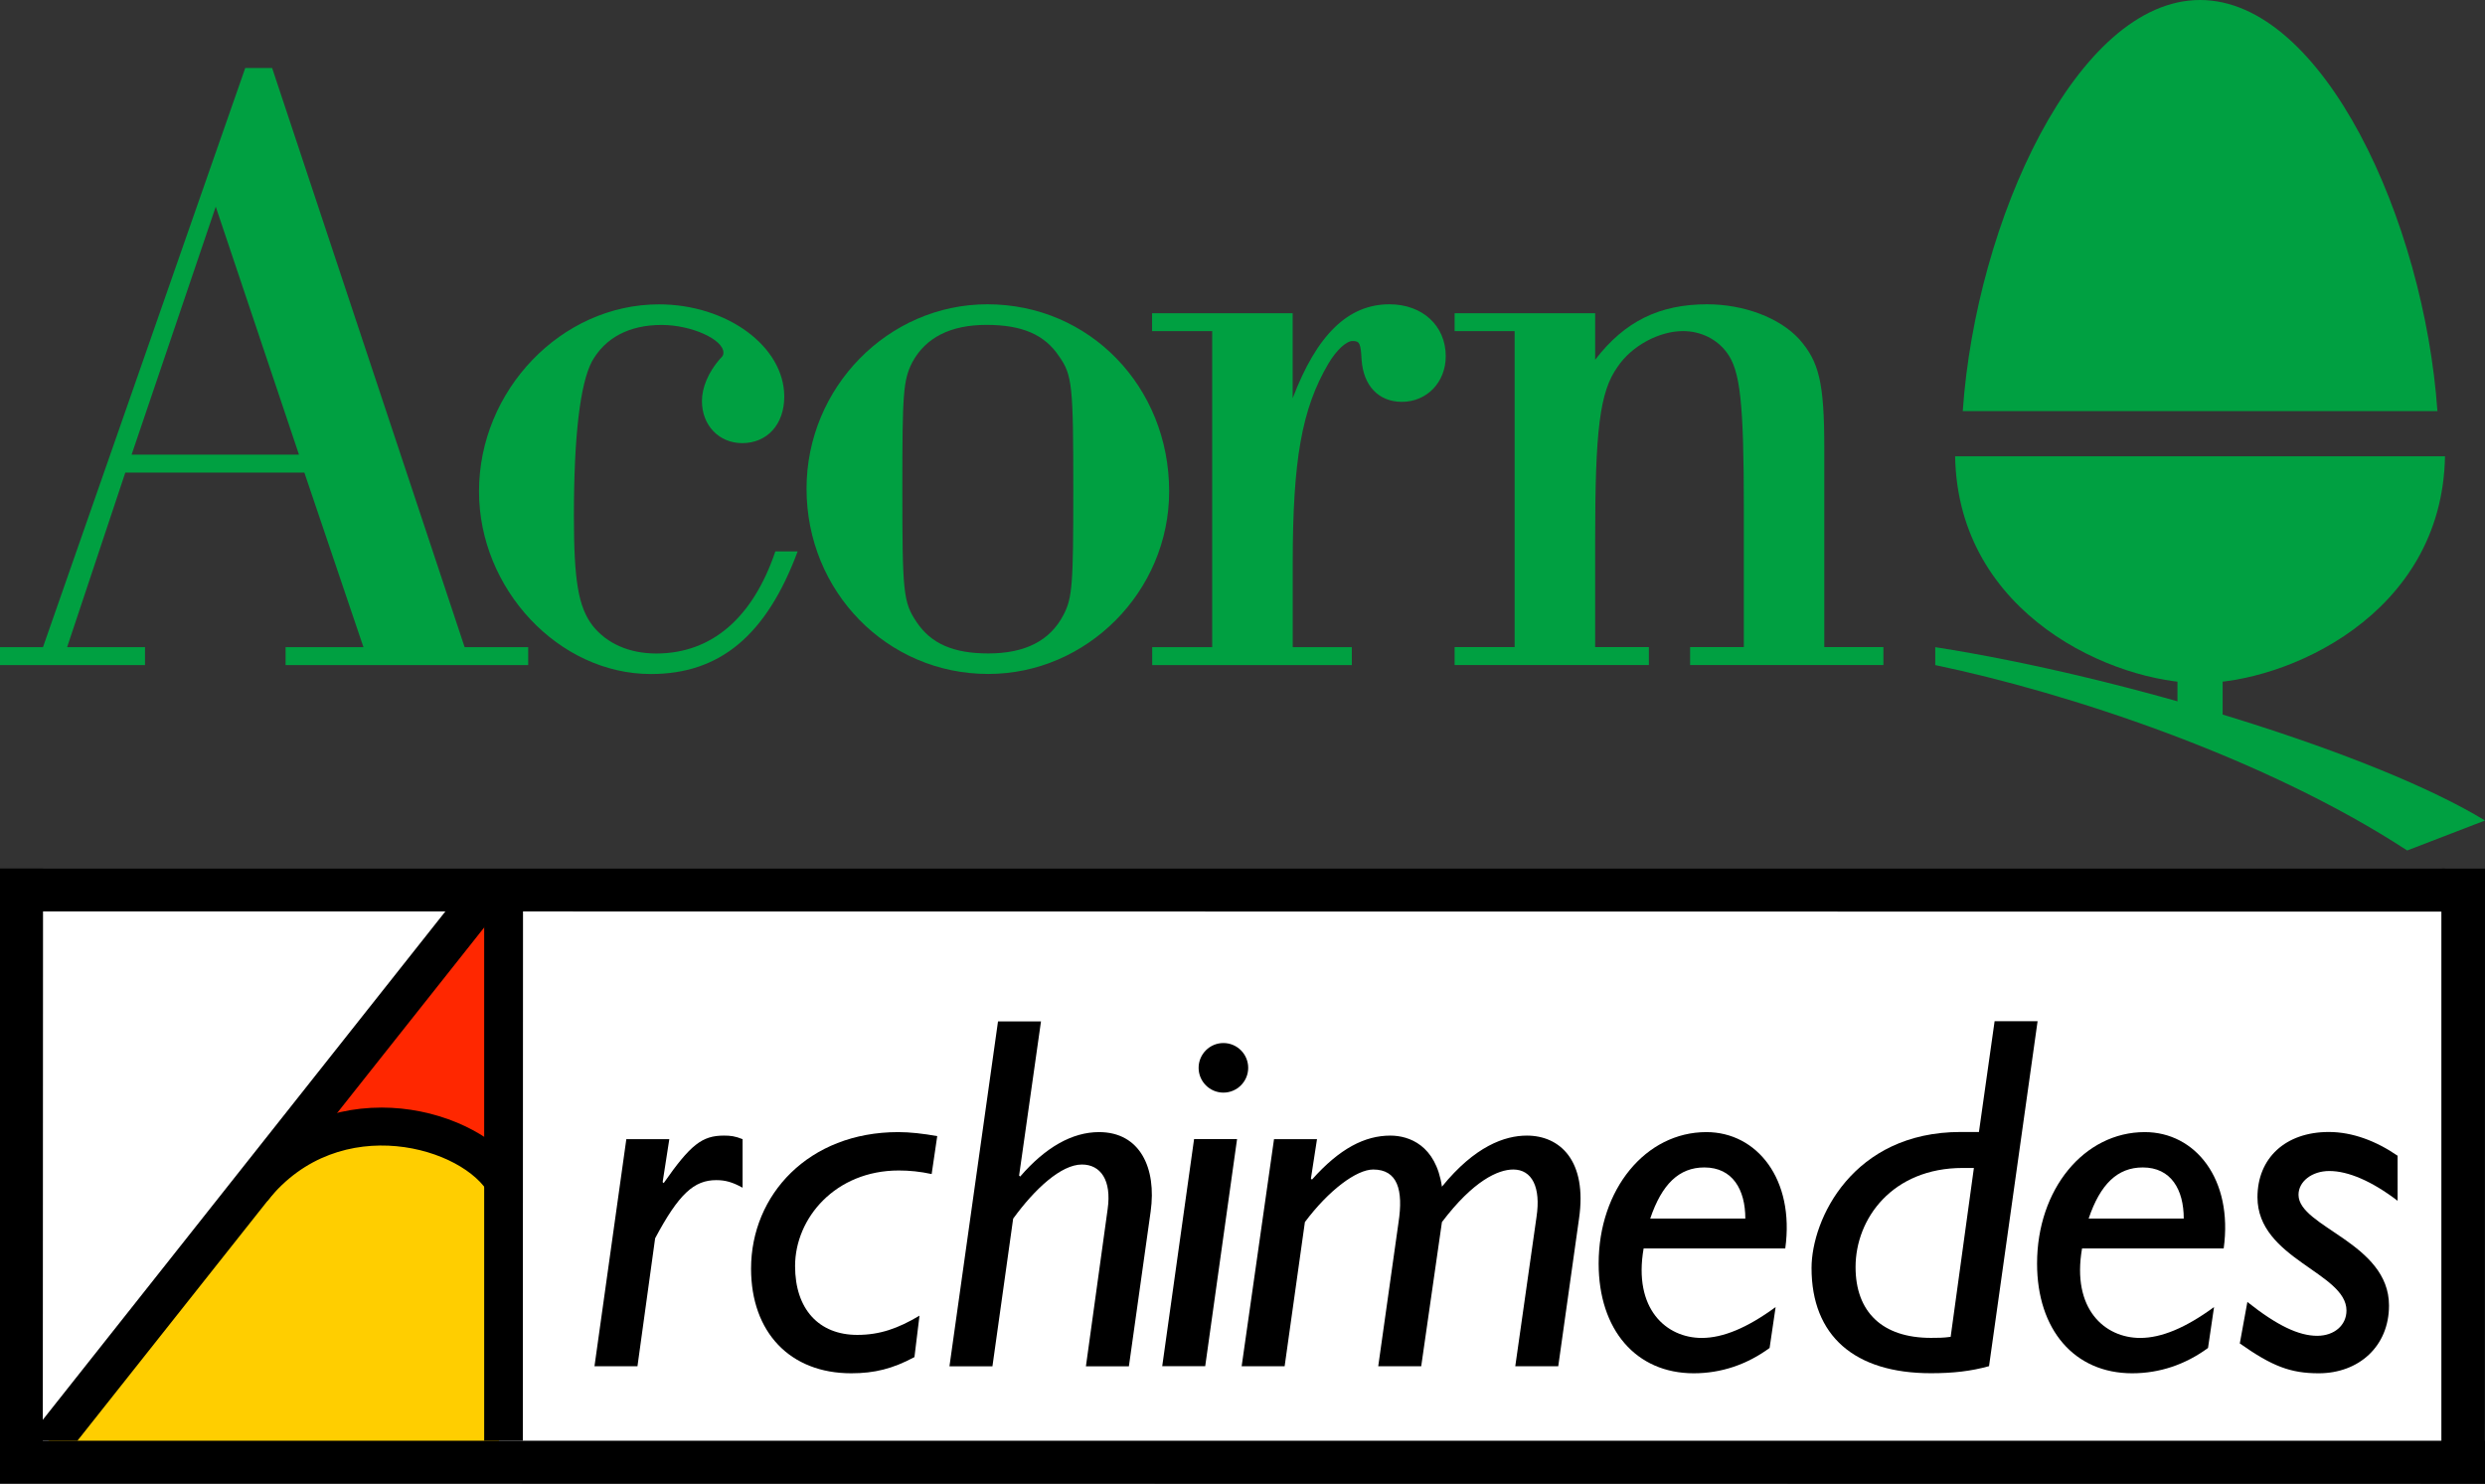 <?xml version="1.0" encoding="utf-8"?>
<!-- Generator: Adobe Illustrator 26.2.1, SVG Export Plug-In . SVG Version: 6.00 Build 0)  -->
<svg version="1.1" id="Layer_1" xmlns="http://www.w3.org/2000/svg" xmlns:xlink="http://www.w3.org/1999/xlink" x="0px" y="0px"
	 viewBox="0 0 3839 2292.3" style="enable-background:new 0 0 3839 2292.3;" xml:space="preserve">
<rect x="0" y="0" width="3839" height="2292.3" fill="#333333" stroke="none"/>
<style type="text/css">
	.st0{fill:#00A041;}
	.st1{fill:#FFFFFF;}
	.st2{fill:#FFCE00;}
	.st3{fill:#FF2700;}
	.st4{fill:#009AE0;}
</style>
<g>
	<rect y="1385.8" class="st1" width="3771.3" height="873.2"/>
	<g>
		<g>
			<g>
				<g>
					<path d="M1023.7,1826.2l1.6,1.6c41.4-59.4,59.4-73.4,93-73.4c10.2,0,17.2,0.8,28.9,5.5v75c-15.6-8.6-26.6-11.7-40.6-11.7
						c-34.4,0-57.8,21.1-94.5,89.8l-27.3,197.7h-66.4l49.2-350.8h66.4L1023.7,1826.2z"/>
					<path d="M1412.7,2096.6c-33.6,18-61.7,25-97.7,25c-94.5,0-154.7-63.3-154.7-161.7c0-114.1,89.1-210.9,227.4-210.9
						c18,0,38.3,2.3,60.2,6.2l-8.6,58.6c-18-3.9-34.4-5.5-50.8-5.5c-97.7,0-160.2,73.4-160.2,147.7c0,66.4,36.7,106.3,96.1,106.3
						c35.2,0,63.3-10.2,96.1-29.7L1412.7,2096.6z"/>
					<path d="M1574.4,1816.1l1.6,1.6c39.1-45.3,80.5-68.7,121.9-68.7c63.3,0,89.1,55.5,79.7,122.7l-33.6,239.1h-66.4l33.6-243
						c6.3-44.5-10.9-68.7-39.8-68.7c-32,0-72.7,37.5-106.2,83.6l-32,228.1h-66.4l75-532.8h66.4L1574.4,1816.1z"/>
					<path d="M1861.9,2110.6h-66.4l49.2-350.8h66.4L1861.9,2110.6z M1928.3,1649.7c0,21.1-17.2,38.3-38.3,38.3
						c-21.1,0-38.3-17.2-38.3-38.3c0-21.1,17.2-38.3,38.3-38.3C1911.2,1611.4,1928.3,1628.6,1928.3,1649.7z"/>
					<path d="M2025.2,1820.8l1.6,1.6c43-48.4,82-68,121.1-68c28.9,0,70.3,14.8,79.7,78.9c50.8-62.5,96.9-78.9,131.2-78.9
						c50.8,0,93.8,38.3,80.5,128.9l-32,227.4h-66.4l32.8-230.5c7-46.1-7-73.4-35.9-73.4c-23.4,0-61.7,17.2-110.2,81.2l-32,222.7
						h-66.4l31.3-221.9c7.8-50.8-1.6-82-39.1-82c-25.8,0-68.7,32-105.5,81.2l-31.3,222.7h-66.4l50-350.8h66.4L2025.2,1820.8z"/>
					<path d="M2733.8,2082.5c-35.2,25.8-75,39.1-117.2,39.1c-89.1,0-146.9-67.2-146.9-169.5c0-114.8,72.7-203.1,166.4-203.1
						c78.1,0,136.7,72.7,121.9,179.7h-218.8c-16.4,93.8,35.2,138.3,89.8,138.3c32.8,0,70.3-15.6,114.1-47.7L2733.8,2082.5z
						 M2696.3,1882.5c0-44.5-19.5-78.9-63.3-78.9c-39.1,0-65.6,25.8-83.6,78.9H2696.3z"/>
					<path d="M3072.8,2110.6c-28.1,7.8-55.5,10.9-89.8,10.9c-118,0-184.4-57.8-184.4-162.5c0-75,63.3-210.2,230.5-210.2h28.1
						l24.2-171.1h66.4L3072.8,2110.6z M3049.4,1804.4h-17.2c-108.6,0-165.6,78.1-165.6,153.1c0,69.5,41.4,109.4,116.4,109.4
						c10.2,0,19.5,0,30.5-1.6L3049.4,1804.4z"/>
					<path d="M3411.1,2082.5c-35.2,25.8-75,39.1-117.2,39.1c-89.1,0-146.9-67.2-146.9-169.5c0-114.8,72.7-203.1,166.4-203.1
						c78.1,0,136.7,72.7,121.9,179.7h-218.8c-16.4,93.8,35.2,138.3,89.8,138.3c32.8,0,70.3-15.6,114.1-47.7L3411.1,2082.5z
						 M3373.6,1882.5c0-44.5-19.5-78.9-63.3-78.9c-39.1,0-65.6,25.8-83.6,78.9H3373.6z"/>
					<path d="M3704.1,1855.2c-39.8-30.5-76.6-46.1-105.5-46.1c-27.3,0-47.7,16.4-47.7,36.7c0,50,139.8,74.2,139.8,171.1
						c0,63.3-46.9,104.7-108.6,104.7c-43.7,0-71.9-10.9-121.9-46.1l11.7-64.1c46.1,36.7,79.7,52.3,107.8,52.3
						c26.6,0,45.3-16.4,45.3-39.1c0-58.6-137.5-79.7-137.5-175c0-60.2,43-100.8,110.2-100.8c36.7,0,73.4,14.1,106.3,36.7V1855.2z"/>
				</g>
				<polygon class="st2" points="283.7,2269.5 53.3,2252.7 443.2,1775.2 628.8,1735.1 781.2,1825.6 769.6,2269.5 				"/>
				<polygon class="st3" points="438.5,1758.5 559.2,1577.2 776,1355.5 781.2,1825.6 602.7,1726.1 				"/>
				<path d="M413.7,1854.6c111.6-139.6,304.3-80.9,342.5-8.9c0,0,42.1-43.7,35.8-51.2c-41.2-49.5-121.1-83.4-202.3-83.4
					c-87.9,0-166.7,38-221.8,106.9l-78.8,98.6L413.7,1854.6z"/>
				<polygon points="0,1341.9 0,2269.5 66.1,2269.5 66.5,1341.9 				"/>
				<polygon points="3772.5,1341.9 3772.5,2269.5 3838.6,2269.5 3839,1341.9 				"/>
				<polygon points="3777.2,1341.9 0,1341.9 0,1408 3777.2,1408.4 				"/>
				<polygon points="3839,2225.8 0,2225.8 0,2291.9 3839,2292.3 				"/>
			</g>
		</g>
		<g>
			<polygon points="734.9,1348.9 40.5,2225.8 119.6,2225.8 808.1,1357 781.2,1356.8 			"/>
		</g>
		<polygon points="807.7,2225.8 808,1352.4 748,1352 748,2225.8 		"/>
	</g>
	<g>
		<path class="st0" d="M3765.5,635.1C3745.1,341.8,3589.1,0,3398.8,0v0c-190.3,0-346.3,341.8-366.6,635.1H3765.5z"/>
		<path class="st0" d="M3020.4,704.9c4.4,246.2,246.4,350.4,378.4,350.4s374.1-104.2,378.4-350.4H3020.4z"/>
		
			<rect x="3345.6" y="1046.9" transform="matrix(-1.836970e-16 1 -1 -1.836970e-16 4480.59 -2317.06)" class="st0" width="106.5" height="69.8"/>
		<path class="st0" d="M2989.7,999.8l0,27.7c201.7,42,506.9,141.4,729.1,286.4l120.2-46.3C3671.2,1165.2,3283,1045.6,2989.7,999.8z"
			/>
		<g>
			<g>
				<path class="st0" d="M193.6,730.1l-89.9,269.7H224v27.7H0v-27.7h66.4L378.9,105h41.5l297.4,894.8H816v27.7H441.2v-27.7h120.3
					l-91.3-269.7H193.6z M333.3,319.3l-130,383.1h258.6L333.3,319.3z"/>
				<path class="st0" d="M1232.3,851.8c-48.4,130-120.3,189.5-226.8,189.5c-142.5,0-265.5-131.4-265.5-282.1
					c0-156.3,127.2-289,278-289c105.1,0,193.6,65,193.6,142.5c0,42.9-26.3,71.9-65,71.9c-36,0-62.2-27.7-62.2-65
					c0-20.7,9.7-44.3,27.7-65c4.1-4.1,5.5-5.5,5.5-9.7c0-20.7-49.8-42.9-95.4-42.9c-49.8,0-87.1,19.4-107.9,56.7
					c-18,34.6-27.7,114.8-27.7,237.9c0,101,6.9,141.1,29,170.1c22.1,27.7,56.7,42.9,98.2,42.9c85.8,0,149.4-55.3,184-157.7H1232.3z"
					/>
				<path class="st0" d="M1806.2,759.1c0,154.9-127.2,282.1-279.4,282.1C1370.5,1041.3,1246,914,1246,755
					c0-156.3,125.9-284.9,279.4-284.9C1683.1,470.1,1806.2,597.3,1806.2,759.1z M1409.2,560c-13.8,27.7-15.2,47-15.2,195
					c0,160.4,1.4,175.6,22.1,206.1c22.1,33.2,56.7,48.4,110.6,48.4c56.7,0,95.4-19.4,116.2-59.5c13.8-26.3,15.2-47,15.2-192.2
					c0-161.8-1.4-178.4-22.1-207.5c-22.1-33.2-56.7-48.4-112-48.4C1468.7,501.9,1430,521.3,1409.2,560z"/>
				<path class="st0" d="M1872.5,511.6h-92.7v-27.7H1997v131.4c37.3-98.2,85.7-145.2,149.4-145.2c51.2,0,87.1,33.2,87.1,80.2
					c0,40.1-29,70.5-67.8,70.5c-35.9,0-59.5-24.9-62.2-65c-1.4-24.9-2.8-29-13.8-29c-9.7,0-24.9,13.8-37.3,34.6
					c-41.5,70.5-55.3,149.4-55.3,309.8v128.6h91.3v27.7h-308.4v-27.7h92.7V511.6z"/>
				<path class="st0" d="M2339.9,511.6h-92.7v-27.7h217.1v71.9c45.6-59.5,99.6-85.7,172.9-85.7c56.7,0,112,20.7,142.4,53.9
					c30.4,34.6,38.7,66.4,38.7,168.7v307h91.3v27.7H2611v-27.7h83v-213c0-164.6-5.5-214.4-26.3-242c-15.2-20.7-40.1-33.2-67.8-33.2
					c-36,0-78.8,22.1-101,55.3c-27.7,38.7-34.6,98.2-34.6,268.3v164.6h83v27.7h-300.1v-27.7h92.7V511.6z"/>
			</g>
		</g>
	</g>
</g>
</svg>
